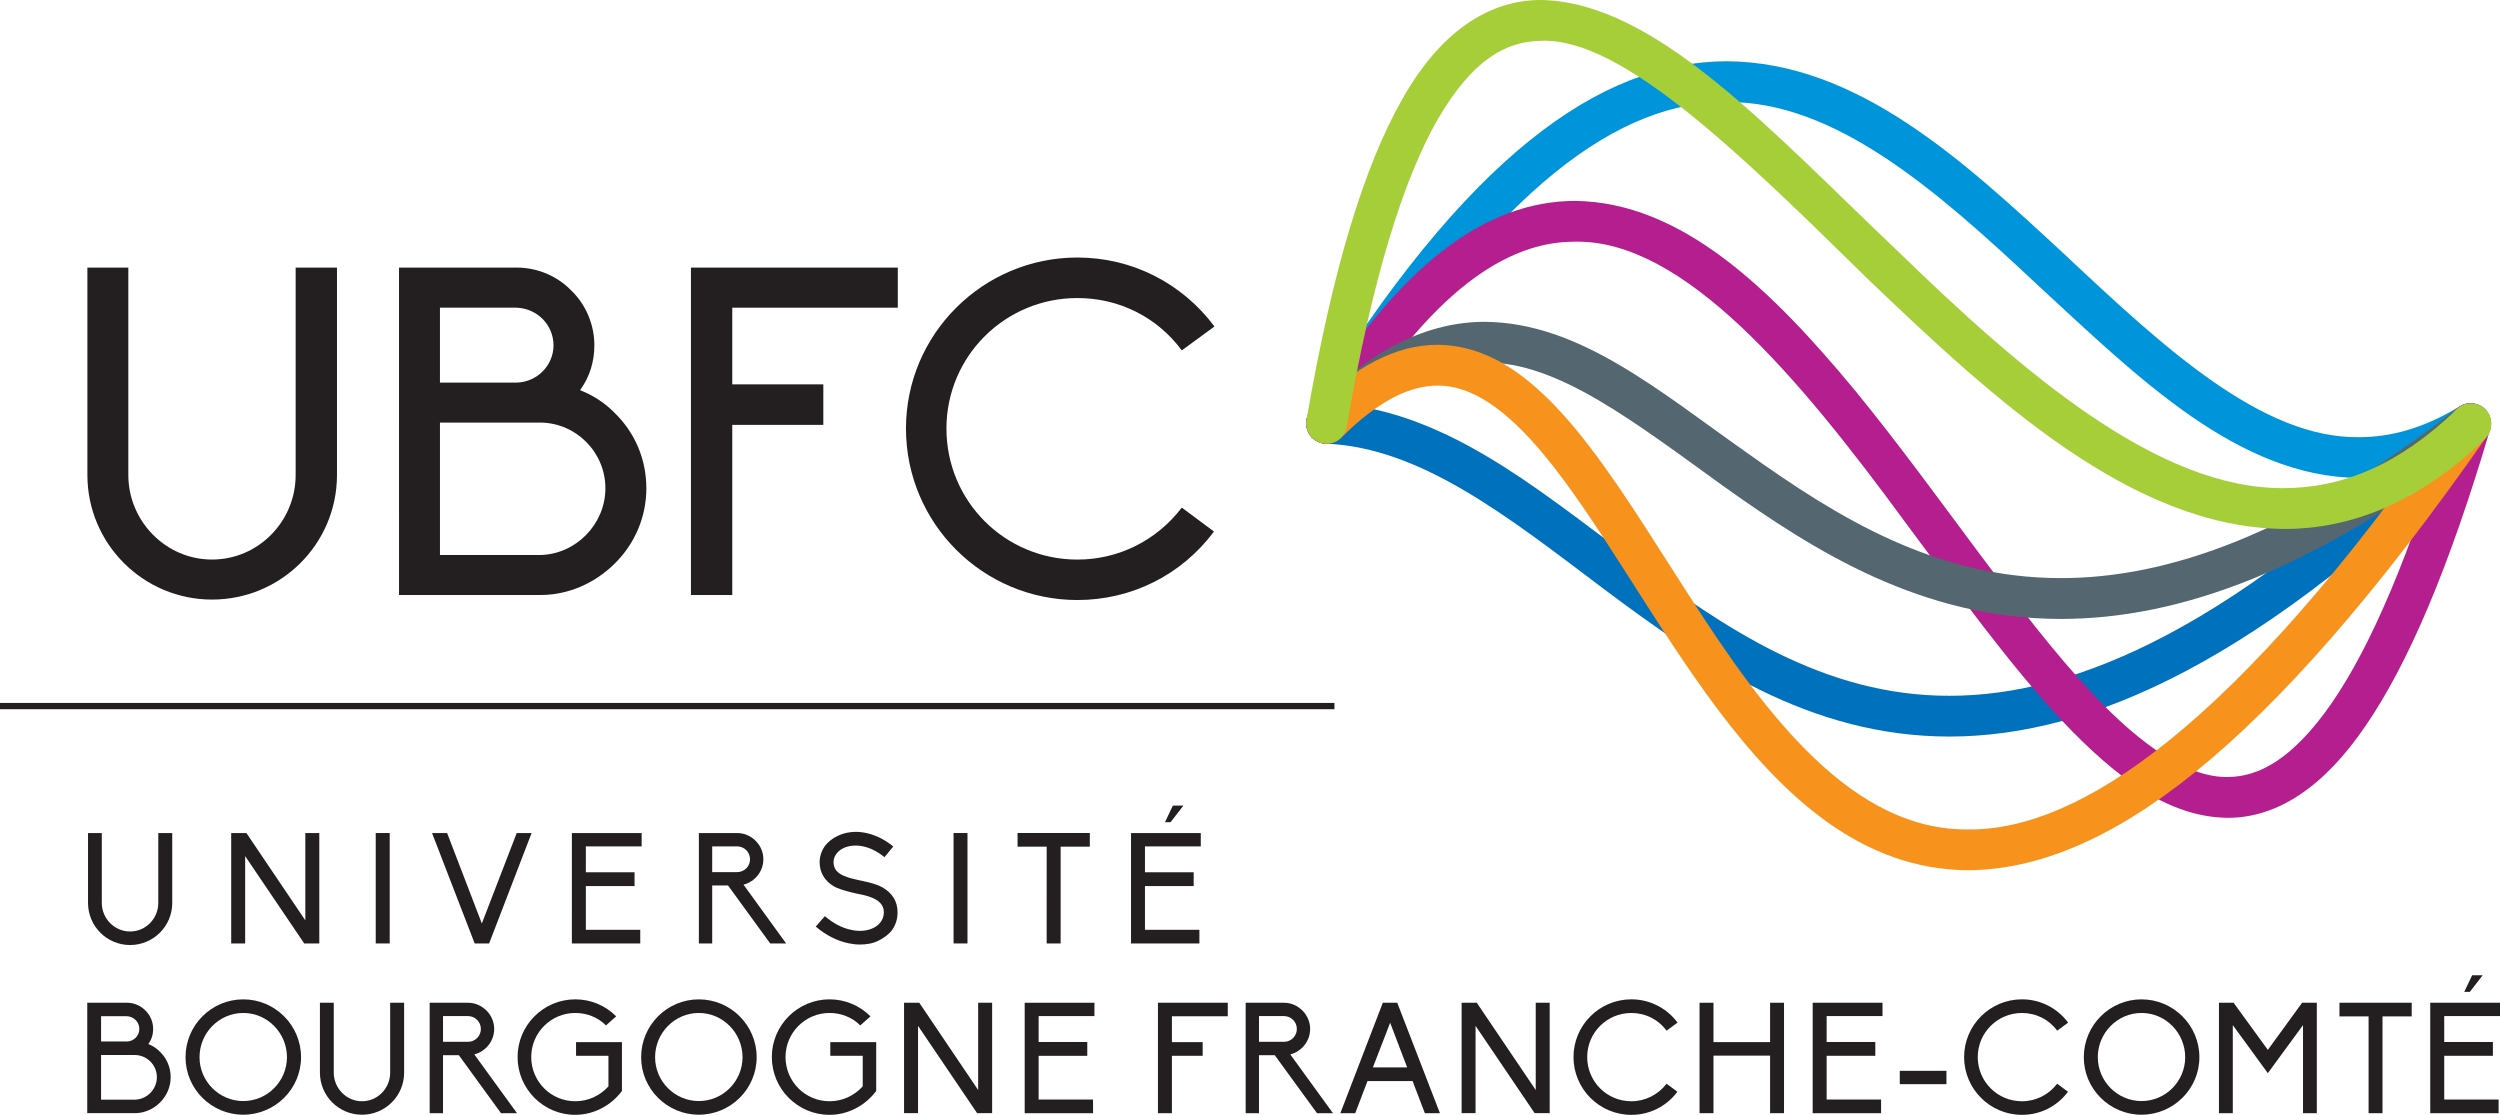 <?xml version="1.0" encoding="UTF-8" standalone="no"?>
<!-- Created with Inkscape (http://www.inkscape.org/) -->

<svg
   xmlns:dc="http://purl.org/dc/elements/1.1/"
   xmlns:cc="http://creativecommons.org/ns#"
   xmlns:rdf="http://www.w3.org/1999/02/22-rdf-syntax-ns#"
   xmlns:svg="http://www.w3.org/2000/svg"
   xmlns="http://www.w3.org/2000/svg"
   xmlns:sodipodi="http://sodipodi.sourceforge.net/DTD/sodipodi-0.dtd"
   xmlns:inkscape="http://www.inkscape.org/namespaces/inkscape"
   width="169.556"
   height="75.613"
   id="svg6243"
   version="1.1"
   inkscape:version="0.48.4 r9939"
   sodipodi:docname="Nouveau document 4">
  <defs
     id="defs6245" />
  <sodipodi:namedview
     id="base"
     pagecolor="#ffffff"
     bordercolor="#666666"
     borderopacity="1.0"
     inkscape:pageopacity="0.0"
     inkscape:pageshadow="2"
     inkscape:zoom="1.4"
     inkscape:cx="87.234681"
     inkscape:cy="114.05914"
     inkscape:document-units="px"
     inkscape:current-layer="layer1"
     showgrid="false"
     fit-margin-top="0"
     fit-margin-left="0"
     fit-margin-right="0"
     fit-margin-bottom="0"
     inkscape:window-width="1920"
     inkscape:window-height="1056"
     inkscape:window-x="0"
     inkscape:window-y="24"
     inkscape:window-maximized="1" />
  <g
     inkscape:label="Calque 1"
     inkscape:groupmode="layer"
     id="layer1"
     transform="translate(-292.365,-371.699)">
    <path
       id="path4171"
       style="fill:#231f20;fill-opacity:1;fill-rule:nonzero;stroke:none"
       d="m 304.047,428.198 0,4.741 c 0,1.581 -1.285,2.854 -2.861,2.854 -1.569,0 -2.851,-1.272 -2.851,-2.854 l 0,-4.741 0.935,0 0,4.741 c 0,1.064 0.863,1.936 1.916,1.936 1.061,0 1.914,-0.873 1.914,-1.936 l 0,-4.741"
       inkscape:connector-curvature="0" />
    <path
       id="path4175"
       style="fill:#231f20;fill-opacity:1;fill-rule:nonzero;stroke:none"
       d="m 308.992,429.764 0,5.923 -0.946,0 0,-7.489 1.031,0 3.996,5.923 0,-5.923 0.948,0 0,7.489 -1.022,0"
       inkscape:connector-curvature="0" />
    <path
       inkscape:connector-curvature="0"
       d="m 317.848,435.686 0.948,0 0,-7.489 -0.948,0 0,7.489 z"
       style="fill:#231f20;fill-opacity:1;fill-rule:nonzero;stroke:none"
       id="path4177" />
    <path
       id="path4181"
       style="fill:#231f20;fill-opacity:1;fill-rule:nonzero;stroke:none"
       d="m 322.69,428.198 2.354,6.134 2.366,-6.134 1.01,0 -2.882,7.489 -0.978,0 -2.893,-7.489"
       inkscape:connector-curvature="0" />
    <path
       id="path4185"
       style="fill:#231f20;fill-opacity:1;fill-rule:nonzero;stroke:none"
       d="m 331.152,428.198 4.732,0 0,0.905 -3.785,0 0,1.755 3.303,0 0,0.936 -3.303,0 0,2.966 3.69,0 0,0.926 -4.638,0"
       inkscape:connector-curvature="0" />
    <path
       id="path4189"
       style="fill:#231f20;fill-opacity:1;fill-rule:nonzero;stroke:none"
       d="m 340.668,430.848 1.692,0 c 0.485,0 0.874,-0.386 0.874,-0.874 0,-0.482 -0.389,-0.871 -0.874,-0.871 l -1.692,0 0,1.745 z m 5.015,4.839 -1.081,0 -2.861,-3.934 -1.073,0 0,3.934 -0.904,0 0,-7.489 2.596,0 c 0.475,0 0.916,0.19 1.251,0.525 0.338,0.339 0.527,0.777 0.527,1.251 0,0.834 -0.578,1.525 -1.346,1.726"
       inkscape:connector-curvature="0" />
    <path
       id="path4201"
       style="fill:#231f20;fill-opacity:1;fill-rule:nonzero;stroke:none"
       d="m 349.918,435.675 c -0.774,-0.158 -1.544,-0.549 -2.228,-1.134 l 0.621,-0.705 c 0.557,0.482 1.176,0.809 1.798,0.932 0.526,0.116 1.044,0.074 1.45,-0.115 0.275,-0.122 0.75,-0.441 0.75,-1.081 0,-0.787 -0.841,-1.073 -1.663,-1.231 -0.074,-0.009 -1.251,-0.254 -1.724,-0.525 -0.634,-0.379 -0.968,-0.948 -0.968,-1.641 0,-0.39 0.125,-0.757 0.345,-1.084 0.221,-0.294 0.526,-0.535 0.886,-0.703 0.525,-0.253 1.143,-0.329 1.775,-0.223 0.682,0.116 1.379,0.441 1.989,0.946 l -0.599,0.724 c -1.083,-0.89 -2.138,-0.912 -2.768,-0.621 -0.429,0.203 -0.684,0.57 -0.684,0.949 0,0.716 0.609,0.99 1.576,1.199 0.403,0.095 1.231,0.231 1.728,0.516 0.684,0.378 1.038,0.968 1.038,1.694 0,0.43 -0.113,0.831 -0.354,1.175 -0.223,0.316 -0.559,0.56 -0.938,0.749 -0.401,0.2 -0.809,0.263 -1.272,0.263 -0.253,0 -0.506,-0.03 -0.76,-0.084"
       inkscape:connector-curvature="0" />
    <path
       inkscape:connector-curvature="0"
       d="m 357.038,435.686 0.944,0 0,-7.489 -0.944,0 0,7.489 z"
       style="fill:#231f20;fill-opacity:1;fill-rule:nonzero;stroke:none"
       id="path4203" />
    <path
       id="path4207"
       style="fill:#231f20;fill-opacity:1;fill-rule:nonzero;stroke:none"
       d="m 363.353,429.124 -1.974,0 0,-0.927 4.9,0 0,0.927 -1.978,0 0,6.562 -0.949,0"
       inkscape:connector-curvature="0" />
    <path
       id="path4211"
       style="fill:#231f20;fill-opacity:1;fill-rule:nonzero;stroke:none"
       d="m 371.913,426.335 0.716,0 -0.874,1.126 -0.378,0 0.535,-1.126 z m -2.839,1.863 4.731,0 0,0.906 -3.786,0 0,1.754 3.304,0 0,0.938 -3.304,0 0,2.965 3.692,0 0,0.926 -4.638,0"
       inkscape:connector-curvature="0" />
    <path
       id="path4215"
       style="fill:#231f20;fill-opacity:1;fill-rule:nonzero;stroke:none"
       d="m 301.52,446.281 c 0.823,-0.02 1.485,-0.716 1.485,-1.522 0,-0.824 -0.662,-1.495 -1.485,-1.505 l -2.3,0 0,3.027 2.3,0 z m -0.545,-3.945 c 0.461,-0.011 0.84,-0.386 0.84,-0.849 0,-0.465 -0.367,-0.844 -0.84,-0.865 l -1.755,0 0,1.714 1.755,0 z m -2.692,-2.629 2.692,0 c 0.472,0 0.926,0.191 1.251,0.526 0.339,0.326 0.526,0.779 0.526,1.254 0,0.366 -0.106,0.713 -0.314,1.006 l -0.011,0.01 0.011,0.013 c 0.292,0.115 0.566,0.294 0.786,0.526 0.463,0.454 0.716,1.061 0.716,1.716 0,0.637 -0.254,1.248 -0.716,1.712 -0.453,0.451 -1.061,0.726 -1.705,0.726 l -3.237,0"
       inkscape:connector-curvature="0" />
    <path
       id="path4219"
       style="fill:#231f20;fill-opacity:1;fill-rule:nonzero;stroke:none"
       d="m 311.827,443.4 c 0,-1.641 -1.325,-2.999 -2.964,-2.999 -1.643,0 -2.966,1.357 -2.966,2.999 0,1.63 1.324,2.975 2.966,2.975 1.639,0 2.964,-1.345 2.964,-2.975 m 0.956,0 c 0,2.155 -1.764,3.901 -3.92,3.901 -2.159,0 -3.915,-1.746 -3.915,-3.901 0,-2.167 1.756,-3.922 3.915,-3.922 2.156,0 3.92,1.755 3.92,3.922"
       inkscape:connector-curvature="0" />
    <path
       id="path4223"
       style="fill:#231f20;fill-opacity:1;fill-rule:nonzero;stroke:none"
       d="m 319.773,439.708 0,4.744 c 0,1.577 -1.28,2.85 -2.86,2.85 -1.566,0 -2.85,-1.272 -2.85,-2.85 l 0,-4.744 0.939,0 0,4.744 c 0,1.06 0.861,1.936 1.911,1.936 1.065,0 1.914,-0.876 1.914,-1.936 l 0,-4.744"
       inkscape:connector-curvature="0" />
    <path
       id="path4235"
       style="fill:#231f20;fill-opacity:1;fill-rule:nonzero;stroke:none"
       d="m 322.412,442.358 1.694,0 c 0.481,0 0.873,-0.389 0.873,-0.87 0,-0.486 -0.391,-0.876 -0.873,-0.876 l -1.694,0 0,1.746 z m 5.016,4.84 -1.084,0 -2.859,-3.934 -1.074,0 0,3.934 -0.905,0 0,-7.49 2.599,0 c 0.472,0 0.915,0.191 1.251,0.526 0.336,0.335 0.526,0.779 0.526,1.254 0,0.828 -0.579,1.524 -1.347,1.725"
       inkscape:connector-curvature="0" />
    <path
       id="path4239"
       style="fill:#231f20;fill-opacity:1;fill-rule:nonzero;stroke:none"
       d="m 334.546,442.379 0,3.312 c -0.744,1.001 -1.925,1.619 -3.164,1.619 -2.158,0 -3.913,-1.755 -3.913,-3.92 0,-2.158 1.755,-3.913 3.913,-3.913 1.06,0 2.051,0.422 2.775,1.154 l -0.693,0.614 c -0.547,-0.551 -1.295,-0.844 -2.083,-0.844 -1.651,0 -2.986,1.339 -2.986,2.989 0,1.661 1.335,2.998 2.986,2.998 0.874,0 1.673,-0.369 2.25,-1.009 l 0,-2.072 -2.197,0 0,-0.927"
       inkscape:connector-curvature="0" />
    <path
       id="path4243"
       style="fill:#231f20;fill-opacity:1;fill-rule:nonzero;stroke:none"
       d="m 342.726,443.4 c 0,-1.641 -1.326,-2.999 -2.965,-2.999 -1.641,0 -2.966,1.357 -2.966,2.999 0,1.63 1.325,2.975 2.966,2.975 1.639,0 2.965,-1.345 2.965,-2.975 m 0.958,0 c 0,2.155 -1.766,3.901 -3.922,3.901 -2.156,0 -3.914,-1.746 -3.914,-3.901 0,-2.167 1.758,-3.922 3.914,-3.922 2.156,0 3.922,1.755 3.922,3.922"
       inkscape:connector-curvature="0" />
    <path
       id="path4255"
       style="fill:#231f20;fill-opacity:1;fill-rule:nonzero;stroke:none"
       d="m 351.791,442.379 0,3.312 c -0.745,1.001 -1.925,1.619 -3.164,1.619 -2.159,0 -3.915,-1.755 -3.915,-3.92 0,-2.158 1.756,-3.913 3.915,-3.913 1.06,0 2.051,0.422 2.774,1.154 l -0.691,0.614 c -0.549,-0.551 -1.298,-0.844 -2.083,-0.844 -1.651,0 -2.986,1.339 -2.986,2.989 0,1.661 1.335,2.998 2.986,2.998 0.871,0 1.671,-0.369 2.25,-1.009 l 0,-2.072 -2.199,0 0,-0.927"
       inkscape:connector-curvature="0" />
    <path
       id="path4259"
       style="fill:#231f20;fill-opacity:1;fill-rule:nonzero;stroke:none"
       d="m 354.628,441.276 0,5.92 -0.948,0 0,-7.489 1.032,0 3.994,5.921 0,-5.921 0.948,0 0,7.489 -1.02,0"
       inkscape:connector-curvature="0" />
    <path
       id="path4263"
       style="fill:#231f20;fill-opacity:1;fill-rule:nonzero;stroke:none"
       d="m 361.862,439.708 4.731,0 0,0.904 -3.786,0 0,1.758 3.3,0 0,0.938 -3.3,0 0,2.964 3.691,0 0,0.927 -4.636,0"
       inkscape:connector-curvature="0" />
    <path
       id="path4267"
       style="fill:#231f20;fill-opacity:1;fill-rule:nonzero;stroke:none"
       d="m 370.9,439.708 4.735,0 0,0.915 -3.788,0 0,1.756 2.085,0 0,0.927 -2.085,0 0,3.891 -0.948,0"
       inkscape:connector-curvature="0" />
    <path
       id="path4279"
       style="fill:#231f20;fill-opacity:1;fill-rule:nonzero;stroke:none"
       d="m 377.753,442.358 1.692,0 c 0.485,0 0.875,-0.389 0.875,-0.87 0,-0.486 -0.39,-0.876 -0.875,-0.876 l -1.692,0 0,1.746 z m 5.016,4.84 -1.083,0 -2.864,-3.934 -1.07,0 0,3.934 -0.902,0 0,-7.49 2.595,0 c 0.476,0 0.914,0.191 1.251,0.526 0.336,0.335 0.526,0.779 0.526,1.254 0,0.828 -0.579,1.524 -1.345,1.725"
       inkscape:connector-curvature="0" />
    <path
       id="path4283"
       style="fill:#231f20;fill-opacity:1;fill-rule:nonzero;stroke:none"
       d="m 386.648,441.065 -1.171,3.029 2.325,0 -1.154,-3.029 z m 1.522,3.955 -3.058,0 -0.831,2.178 -1.01,0 2.879,-7.489 0.979,0 2.895,7.489 -1.022,0"
       inkscape:connector-curvature="0" />
    <path
       id="path4287"
       style="fill:#231f20;fill-opacity:1;fill-rule:nonzero;stroke:none"
       d="m 392.441,441.276 0,5.92 -0.946,0 0,-7.489 1.029,0 3.998,5.921 0,-5.921 0.946,0 0,7.489 -1.02,0"
       inkscape:connector-curvature="0" />
    <path
       id="path4299"
       style="fill:#231f20;fill-opacity:1;fill-rule:nonzero;stroke:none"
       d="m 405.396,445.199 0.733,0.545 c -0.744,1.001 -1.895,1.567 -3.121,1.567 -2.167,0 -3.925,-1.758 -3.925,-3.92 0,-2.158 1.758,-3.915 3.925,-3.915 1.238,0 2.389,0.581 3.132,1.579 l -0.744,0.547 c -0.571,-0.77 -1.446,-1.2 -2.389,-1.2 -1.663,0 -2.995,1.337 -2.995,2.989 0,1.66 1.333,2.998 2.995,2.998 0.931,0 1.806,-0.434 2.389,-1.19"
       inkscape:connector-curvature="0" />
    <path
       id="path4303"
       style="fill:#231f20;fill-opacity:1;fill-rule:nonzero;stroke:none"
       d="m 412.417,443.295 -3.84,0 0,3.902 -0.945,0 0,-7.489 0.945,0 0,2.67 3.84,0 0,-2.67 0.944,0 0,7.489 -0.944,0"
       inkscape:connector-curvature="0" />
    <path
       id="path4307"
       style="fill:#231f20;fill-opacity:1;fill-rule:nonzero;stroke:none"
       d="m 415.306,439.708 4.735,0 0,0.904 -3.789,0 0,1.758 3.301,0 0,0.938 -3.301,0 0,2.964 3.692,0 0,0.927 -4.639,0"
       inkscape:connector-curvature="0" />
    <path
       inkscape:connector-curvature="0"
       d="m 421.212,445.23 3.165,0 0,-0.905 -3.165,0 0,0.905 z"
       style="fill:#231f20;fill-opacity:1;fill-rule:nonzero;stroke:none"
       id="path4309" />
    <path
       id="path4321"
       style="fill:#231f20;fill-opacity:1;fill-rule:nonzero;stroke:none"
       d="m 431.888,445.199 0.733,0.545 c -0.744,1.001 -1.89,1.567 -3.121,1.567 -2.166,0 -3.925,-1.758 -3.925,-3.92 0,-2.158 1.759,-3.915 3.925,-3.915 1.239,0 2.389,0.581 3.132,1.579 l -0.744,0.547 c -0.571,-0.77 -1.44,-1.2 -2.389,-1.2 -1.661,0 -2.999,1.337 -2.999,2.989 0,1.66 1.337,2.998 2.999,2.998 0.938,0 1.809,-0.434 2.389,-1.19"
       inkscape:connector-curvature="0" />
    <path
       id="path4325"
       style="fill:#231f20;fill-opacity:1;fill-rule:nonzero;stroke:none"
       d="m 440.57,443.4 c 0,-1.641 -1.323,-2.999 -2.962,-2.999 -1.641,0 -2.965,1.357 -2.965,2.999 0,1.63 1.324,2.975 2.965,2.975 1.64,0 2.962,-1.345 2.962,-2.975 m 0.963,0 c 0,2.155 -1.769,3.901 -3.925,3.901 -2.158,0 -3.915,-1.746 -3.915,-3.901 0,-2.167 1.758,-3.922 3.915,-3.922 2.156,0 3.925,1.755 3.925,3.922"
       inkscape:connector-curvature="0" />
    <path
       id="path4329"
       style="fill:#231f20;fill-opacity:1;fill-rule:nonzero;stroke:none"
       d="m 448.561,447.198 0,-5.974 -2.386,3.259 -2.377,-3.259 0,5.974 -0.938,0 0,-7.49 0.993,0 2.322,3.196 2.324,-3.196 0.998,0 0,7.49"
       inkscape:connector-curvature="0" />
    <path
       id="path4333"
       style="fill:#231f20;fill-opacity:1;fill-rule:nonzero;stroke:none"
       d="m 453.008,440.633 -1.976,0 0,-0.924 4.901,0 0,0.924 -1.98,0 0,6.564 -0.945,0"
       inkscape:connector-curvature="0" />
    <path
       id="path4337"
       style="fill:#231f20;fill-opacity:1;fill-rule:nonzero;stroke:none"
       d="m 460.032,437.846 0.713,0 -0.871,1.125 -0.379,0 0.537,-1.125 z m -2.842,1.863 4.731,0 0,0.902 -3.783,0 0,1.758 3.301,0 0,0.938 -3.301,0 0,2.964 3.688,0 0,0.926 -4.636,0"
       inkscape:connector-curvature="0" />
    <path
       inkscape:connector-curvature="0"
       d="m 292.365,419.799 90.506,0 0,-0.425 -90.506,0 0,0.425 z"
       style="fill:#231f20;fill-opacity:1;fill-rule:nonzero;stroke:none"
       id="path4339" />
    <path
       id="path4343"
       style="fill:#231f20;fill-opacity:1;fill-rule:nonzero;stroke:none"
       d="m 315.22,389.848 0,14.065 c 0,4.679 -3.803,8.451 -8.477,8.451 -4.647,0 -8.451,-3.772 -8.451,-8.451 l 0,-14.065 2.776,0 0,14.065 c 0,3.147 2.554,5.736 5.675,5.736 3.146,0 5.674,-2.589 5.674,-5.736 l 0,-14.065"
       inkscape:connector-curvature="0" />
    <path
       id="path4347"
       style="fill:#231f20;fill-opacity:1;fill-rule:nonzero;stroke:none"
       d="m 329.03,409.341 c 2.434,-0.066 4.395,-2.124 4.395,-4.522 0,-2.433 -1.961,-4.426 -4.395,-4.46 l -6.826,0 0,8.982 6.826,0 z m -1.623,-11.693 c 1.374,-0.034 2.498,-1.156 2.498,-2.525 0,-1.376 -1.09,-2.498 -2.498,-2.556 l -5.204,0 0,5.081 5.204,0 z m -7.98,-7.801 7.98,0 c 1.407,0 2.745,0.568 3.711,1.562 0.994,0.965 1.558,2.308 1.558,3.714 0,1.086 -0.311,2.116 -0.936,2.989 l -0.028,0.035 0.028,0.029 c 0.876,0.344 1.685,0.876 2.339,1.555 1.374,1.346 2.123,3.152 2.123,5.088 0,1.901 -0.749,3.709 -2.123,5.082 -1.343,1.34 -3.144,2.152 -5.049,2.152 l -9.602,0"
       inkscape:connector-curvature="0" />
    <path
       id="path4351"
       style="fill:#231f20;fill-opacity:1;fill-rule:nonzero;stroke:none"
       d="m 339.226,389.848 14.03,0 0,2.719 -11.227,0 0,5.2 6.176,0 0,2.748 -6.176,0 0,11.539 -2.803,0"
       inkscape:connector-curvature="0" />
    <path
       id="path4355"
       style="fill:#231f20;fill-opacity:1;fill-rule:nonzero;stroke:none"
       d="m 372.517,406.125 2.183,1.624 c -2.212,2.965 -5.611,4.645 -9.261,4.645 -6.421,0 -11.629,-5.205 -11.629,-11.633 0,-6.386 5.207,-11.596 11.629,-11.596 3.681,0 7.079,1.716 9.294,4.676 l -2.215,1.623 c -1.688,-2.275 -4.271,-3.551 -7.079,-3.551 -4.924,0 -8.884,3.96 -8.884,8.849 0,4.929 3.96,8.889 8.884,8.889 2.777,0 5.362,-1.281 7.079,-3.525"
       inkscape:connector-curvature="0" />
    <path
       id="path4359"
       style="fill:#0071bc;fill-opacity:1;fill-rule:nonzero;stroke:none"
       d="m 401.205,411.693 c -6.558,-4.94 -12.455,-9.645 -18.929,-9.905 l 0.002,0 c -0.764,-0.034 -1.355,-0.684 -1.32,-1.446 0.035,-0.765 0.684,-1.355 1.448,-1.32 7.761,0.399 13.961,5.629 20.456,10.456 6.508,4.878 13.224,9.418 21.712,9.411 8.619,0.006 19.539,-4.676 34.365,-19.416 0.542,-0.537 1.416,-0.535 1.955,0.006 0.537,0.541 0.535,1.416 -0.005,1.955 -15.057,14.979 -26.619,20.212 -36.315,20.22 -9.545,-0.007 -16.829,-5.071 -23.37,-9.961"
       inkscape:connector-curvature="0" />
    <path
       id="path4363"
       style="fill:#0095da;fill-opacity:1;fill-rule:nonzero;stroke:none"
       d="m 452.355,404.116 c -8.231,-0.081 -14.977,-6.805 -21.828,-13.12 -6.834,-6.41 -13.714,-12.438 -21.054,-12.377 -6.989,-0.035 -15.456,5.314 -25.961,22.52 l 0,0.003 c -0.396,0.651 -1.251,0.856 -1.904,0.458 -0.65,-0.396 -0.856,-1.252 -0.456,-1.904 10.648,-17.44 19.745,-23.81 28.321,-23.843 8.9,0.059 16.082,6.779 22.939,13.12 6.84,6.433 13.414,12.459 19.942,12.377 2.172,-0.003 4.406,-0.606 6.855,-2.104 0.65,-0.4 1.502,-0.198 1.903,0.451 0.399,0.652 0.196,1.505 -0.455,1.904 -2.801,1.729 -5.588,2.515 -8.287,2.515"
       inkscape:connector-curvature="0" />
    <path
       id="path4367"
       style="fill:#b41e8e;fill-opacity:1;fill-rule:nonzero;stroke:none"
       d="m 443.443,427.166 c -4.061,-0.044 -7.638,-2.806 -11.184,-6.54 -3.546,-3.768 -7.08,-8.68 -10.711,-13.553 -7.204,-9.819 -15.005,-19.149 -22.378,-18.981 -4.539,-0.018 -9.764,3.261 -15.643,13.025 -0.395,0.655 -1.246,0.868 -1.901,0.472 -0.654,-0.394 -0.865,-1.245 -0.472,-1.9 6.041,-10.06 11.982,-14.344 18.016,-14.364 7.231,0.075 13.303,5.964 19.016,12.869 5.695,6.952 11.045,15.19 16.087,20.534 3.355,3.592 6.537,5.713 9.169,5.669 2.145,-0.002 4.456,-1.239 7.091,-5.049 2.604,-3.791 5.32,-10.019 8.06,-19.296 0.215,-0.733 0.981,-1.154 1.715,-0.936 0.733,0.217 1.151,0.985 0.938,1.718 -2.791,9.435 -5.555,15.873 -8.43,20.078 -2.84,4.179 -6.001,6.255 -9.366,6.255"
       inkscape:connector-curvature="0" />
    <path
       id="path4371"
       style="fill:#54666f;fill-opacity:1;fill-rule:nonzero;stroke:none"
       d="m 409.333,404.73 c -6.144,-4.425 -11.328,-8.501 -16.241,-8.438 -2.911,0.009 -6.008,1.278 -9.751,5.081 -0.536,0.544 -1.411,0.552 -1.956,0.018 -0.547,-0.536 -0.557,-1.411 -0.021,-1.956 4.026,-4.126 7.924,-5.918 11.729,-5.909 6.416,0.064 11.78,4.683 17.846,8.947 6.067,4.325 12.705,8.439 21.206,8.434 7.169,0 15.867,-2.908 26.918,-11.553 0.6,-0.471 1.469,-0.367 1.941,0.234 0.47,0.604 0.364,1.472 -0.234,1.945 -11.345,8.886 -20.67,12.144 -28.625,12.144 -9.449,-0.003 -16.675,-4.579 -22.811,-8.947"
       inkscape:connector-curvature="0" />
    <path
       id="path4383"
       style="fill:#f7931d;fill-opacity:1;fill-rule:nonzero;stroke:none"
       d="m 408.831,419.765 c -4.414,-5.897 -8.085,-12.836 -11.797,-17.275 -2.484,-2.989 -4.855,-4.666 -7.175,-4.636 -1.765,-0.004 -3.894,0.902 -6.54,3.542 l 0.002,0 c -0.542,0.54 -1.419,0.54 -1.958,0 -0.541,-0.54 -0.541,-1.417 0,-1.956 2.913,-2.92 5.72,-4.354 8.495,-4.356 3.699,0.029 6.645,2.459 9.303,5.634 2.67,3.21 5.156,7.345 7.8,11.434 5.282,8.251 11.13,15.895 18.91,15.8 7.395,0.08 18.011,-6.81 32.926,-28.3 0.438,-0.626 1.298,-0.782 1.926,-0.345 0.626,0.435 0.781,1.299 0.345,1.927 -15.099,21.641 -26.015,29.405 -35.197,29.485 -7.304,-0.025 -12.636,-5.091 -17.04,-10.954"
       inkscape:connector-curvature="0" />
    <path
       id="path4387"
       style="fill:#a6ce39;fill-opacity:1;fill-rule:nonzero;stroke:none"
       d="m 447.276,407.573 c -10.248,-0.083 -19.593,-8.682 -28.221,-16.942 -8.525,-8.356 -16.617,-16.354 -22.121,-16.165 -2.45,0.024 -4.699,1.278 -7.061,5.33 -2.315,4.037 -4.434,10.746 -6.168,20.832 -0.13,0.754 -0.844,1.259 -1.597,1.13 -0.754,-0.13 -1.261,-0.846 -1.131,-1.6 1.775,-10.254 3.911,-17.2 6.495,-21.735 2.54,-4.516 5.834,-6.75 9.463,-6.724 7.734,0.186 15.406,8.742 24.043,16.94 8.533,8.295 17.741,16.249 26.3,16.166 3.841,-0.013 7.679,-1.47 11.714,-5.346 0.551,-0.532 1.427,-0.517 1.96,0.033 0.529,0.55 0.511,1.425 -0.036,1.959 -4.389,4.254 -9.016,6.122 -13.595,6.122"
       inkscape:connector-curvature="0" />
  </g>
</svg>

